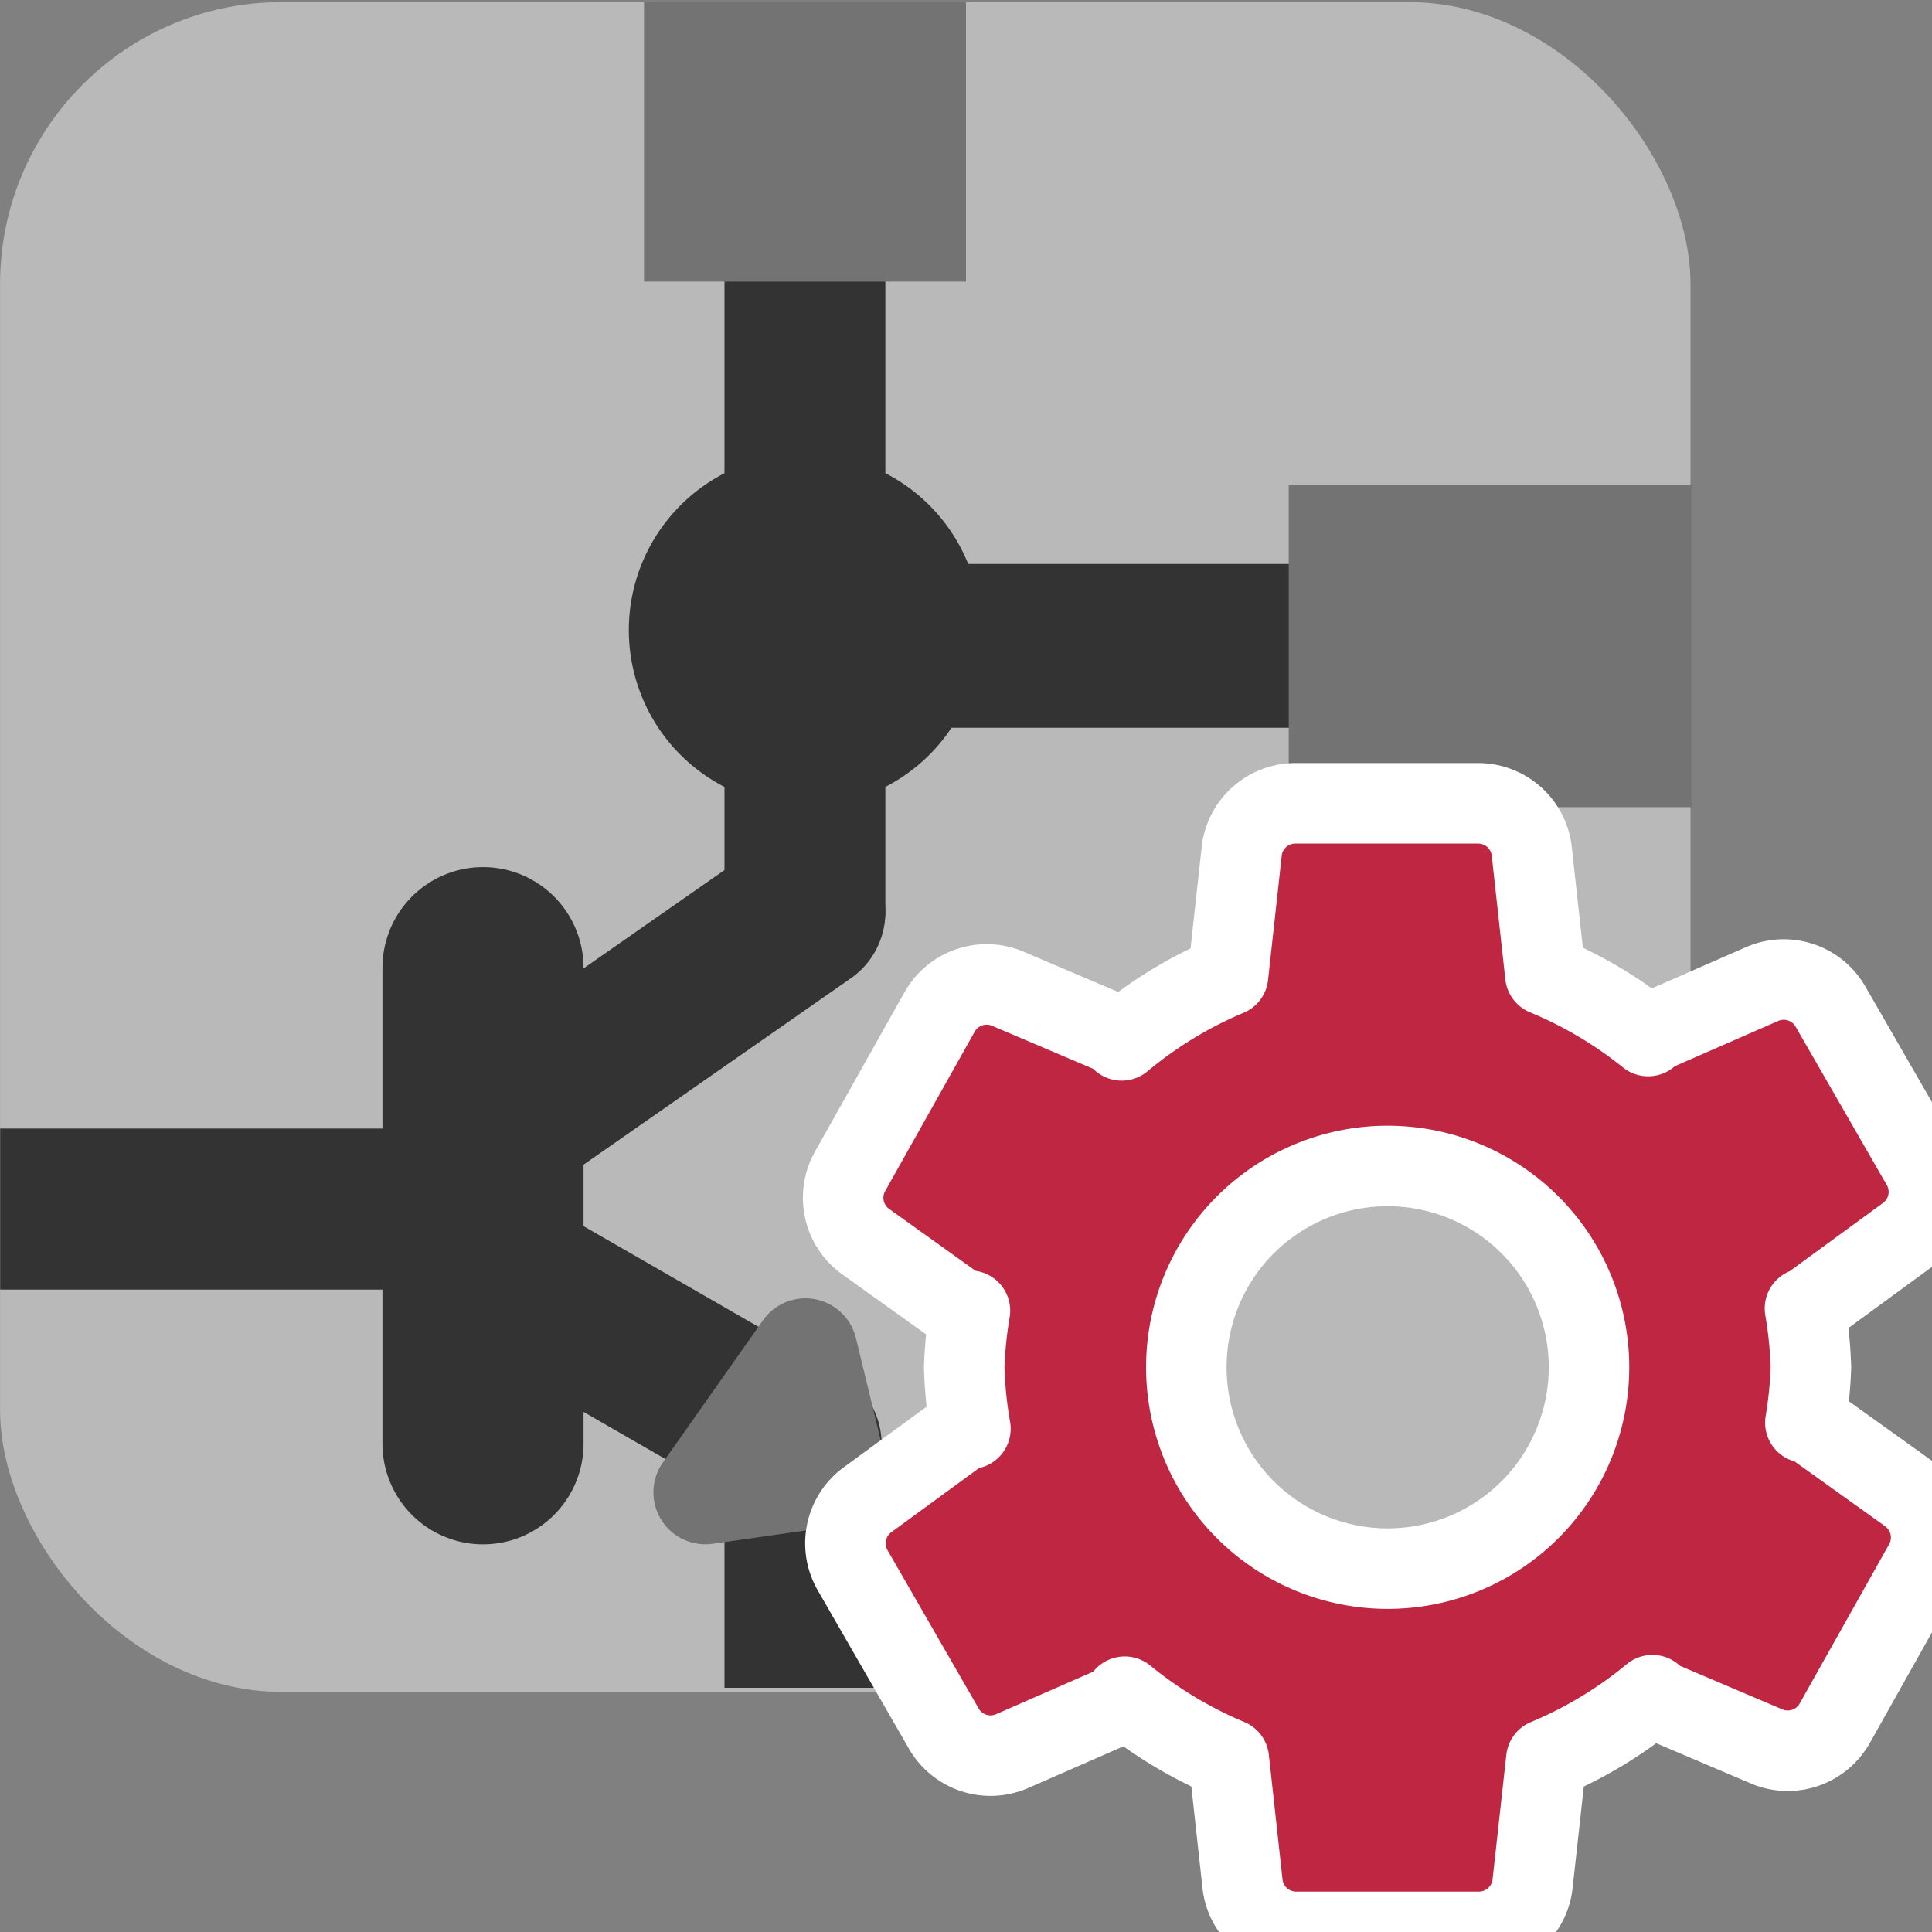 <?xml version="1.0" encoding="UTF-8" standalone="no"?>
<svg
   xmlns:dc="http://purl.org/dc/elements/1.1/"
   xmlns:cc="http://creativecommons.org/ns#"
   xmlns:rdf="http://www.w3.org/1999/02/22-rdf-syntax-ns#"
   xmlns:svg="http://www.w3.org/2000/svg"
   xmlns="http://www.w3.org/2000/svg"
   xmlns:sodipodi="http://sodipodi.sourceforge.net/DTD/sodipodi-0.dtd"
   xmlns:inkscape="http://www.inkscape.org/namespaces/inkscape"
   id="Слой_1"
   data-name="Слой 1"
   viewBox="0 0 24 24"
   version="1.1"
   sodipodi:docname="options_schematic.svg"
   inkscape:version="0.92.2 5c3e80d, 2017-08-06"
   inkscape:export-filename="/Users/jeff/kicad_dev/kicad/bitmaps_png/png_26/options_schematic.png"
   inkscape:export-xdpi="96"
   inkscape:export-ydpi="96">
  <rect x="0" y="0" width="24" height="24" fill="#808080" stroke="none"/>
  <sodipodi:namedview
     pagecolor="#ffffff"
     bordercolor="#666666"
     borderopacity="1"
     objecttolerance="10"
     gridtolerance="10"
     guidetolerance="10"
     inkscape:pageopacity="0"
     inkscape:pageshadow="2"
     inkscape:window-width="1440"
     inkscape:window-height="800"
     id="namedview30"
     showgrid="true"
     inkscape:zoom="27.961538"
     inkscape:cx="12.540524"
     inkscape:cy="13.792684"
     inkscape:window-x="0"
     inkscape:window-y="1"
     inkscape:window-maximized="1"
     inkscape:document-rotation="0"
     inkscape:current-layer="Слой_1">
    <inkscape:grid
       type="xygrid"
       id="grid_kicad"
       spacingx="0.5"
       spacingy="0.5"
       color="#9999ff"
       opacity="0.13"
       empspacing="2" />
  </sodipodi:namedview>
  <defs
     id="defs158599">
    <style
       id="style158597">.cls-1{fill:#b9b9b9;}.cls-2,.cls-3,.cls-4,.cls-5{fill:none;stroke-linejoin:round;}.cls-2,.cls-5{stroke:#333;}.cls-2,.cls-3{stroke-linecap:round;}.cls-2,.cls-4,.cls-5{stroke-width:1.91px;}.cls-3,.cls-4{stroke:#545454;}.cls-3{stroke-width:0.955px;}.cls-5{stroke-linecap:square;}.cls-6{fill:#333;}.cls-7{fill:#1a81c4;}.cls-8{fill:#fff;}.cls-9{fill:#bf2641;}</style>
    <clipPath
       clipPathUnits="userSpaceOnUse"
       id="clipPath893">
      <rect
         class="cls-1"
         x="0.002"
         y="0.037"
         width="23.999"
         height="23.962"
         rx="3.997"
         id="rect895"
         style="fill:#e5d7c7;fill-opacity:1" />
    </clipPath>
    <clipPath
       clipPathUnits="userSpaceOnUse"
       id="clipPath889">
      <rect
         class="cls-1"
         x="0.002"
         y="0.037"
         width="23.999"
         height="23.962"
         rx="3.997"
         id="rect891"
         style="fill:#e5d7c7;fill-opacity:1" />
    </clipPath>
    <clipPath
       clipPathUnits="userSpaceOnUse"
       id="clipPath885">
      <rect
         class="cls-1"
         x="0.002"
         y="0.037"
         width="23.999"
         height="23.962"
         rx="3.997"
         id="rect887"
         style="fill:#e5d7c7;fill-opacity:1" />
    </clipPath>
    <clipPath
       clipPathUnits="userSpaceOnUse"
       id="clipPath881">
      <rect
         class="cls-1"
         x="0.002"
         y="0.037"
         width="23.999"
         height="23.962"
         rx="3.997"
         id="rect883"
         style="fill:#e5d7c7;fill-opacity:1" />
    </clipPath>
    <clipPath
       clipPathUnits="userSpaceOnUse"
       id="clipPath877">
      <rect
         class="cls-1"
         x="0.002"
         y="0.037"
         width="23.999"
         height="23.962"
         rx="3.997"
         id="rect879"
         style="fill:#e5d7c7;fill-opacity:1" />
    </clipPath>
    <clipPath
       clipPathUnits="userSpaceOnUse"
       id="clipPath873">
      <rect
         class="cls-1"
         x="0.002"
         y="0.037"
         width="23.999"
         height="23.962"
         rx="3.997"
         id="rect875"
         style="fill:#e5d7c7;fill-opacity:1" />
    </clipPath>
    <clipPath
       clipPathUnits="userSpaceOnUse"
       id="clipPath869">
      <rect
         class="cls-1"
         x="0.002"
         y="0.037"
         width="23.999"
         height="23.962"
         rx="3.997"
         id="rect871"
         style="fill:#e5d7c7;fill-opacity:1" />
    </clipPath>
    <clipPath
       clipPathUnits="userSpaceOnUse"
       id="clipPath865">
      <rect
         class="cls-1"
         x="0.002"
         y="0.037"
         width="23.999"
         height="23.962"
         rx="3.997"
         id="rect867"
         style="fill:#e5d7c7;fill-opacity:1" />
    </clipPath>
    <clipPath
       clipPathUnits="userSpaceOnUse"
       id="clipPath861">
      <rect
         class="cls-1"
         x="0.002"
         y="0.037"
         width="23.999"
         height="23.962"
         rx="3.997"
         id="rect863"
         style="fill:#e5d7c7;fill-opacity:1"
         transform="rotate(-90)" />
    </clipPath>
    <clipPath
       clipPathUnits="userSpaceOnUse"
       id="clipPath857">
      <rect
         class="cls-1"
         x="0.002"
         y="0.037"
         width="23.999"
         height="23.962"
         rx="3.997"
         id="rect859"
         style="fill:#e5d7c7;fill-opacity:1" />
    </clipPath>
    <clipPath
       clipPathUnits="userSpaceOnUse"
       id="clipPath853">
      <rect
         class="cls-1"
         x="0.002"
         y="0.037"
         width="23.999"
         height="23.962"
         rx="3.997"
         id="rect855"
         style="fill:#e5d7c7;fill-opacity:1" />
    </clipPath>
    <clipPath
       clipPathUnits="userSpaceOnUse"
       id="clipPath849">
      <rect
         class="cls-1"
         x="0.002"
         y="0.037"
         width="23.999"
         height="23.962"
         rx="3.997"
         id="rect851"
         style="fill:#e5d7c7;fill-opacity:1" />
    </clipPath>
  </defs>
  <title
     id="title158601">options_schematic</title>
  <rect
     class="cls-1"
     x="0.002"
     y="0.037"
     width="23.999"
     height="23.962"
     rx="3.997"
     id="rect116807"
     style="fill:#b9b9b9;fill-opacity:1;stroke-width:1.142"
     clip-path="url(#clipPath893)"
     transform="matrix(0.875,0,0,0.876,-0.001,-0.006)" />
  <line
     class="cls-2"
     x1="11"
     y1="4.089"
     x2="11"
     y2="12.98"
     id="line116809"
     clip-path="url(#clipPath889)"
     transform="matrix(0.875,0,0,0.876,0.374,-0.057)"
     style="fill:none;stroke:#333333;stroke-width:2.284;stroke-linecap:round;stroke-linejoin:round;stroke-miterlimit:4;stroke-dasharray:none" />
  <line
     class="cls-4"
     x1="0"
     y1="17.118"
     x2="7"
     y2="17.118"
     id="line116819"
     style="fill:none;stroke:#333333;stroke-width:2.284;stroke-linejoin:round;stroke-miterlimit:4;stroke-dasharray:none;stroke-opacity:1"
     clip-path="url(#clipPath885)"
     transform="matrix(0.875,0,0,0.876,0,0.024)" />
  <line
     class="cls-2"
     x1="7"
     y1="13.751"
     x2="7"
     y2="20.5"
     id="line116821"
     clip-path="url(#clipPath881)"
     transform="matrix(0.875,0,0,0.876,-0.125,-0.024)"
     style="fill:none;stroke:#333333;stroke-width:2.855;stroke-linecap:round;stroke-linejoin:round;stroke-miterlimit:4;stroke-dasharray:none" />
  <line
     class="cls-5"
     x1="11.025"
     y1="9.025"
     x2="22.971"
     y2="9.025"
     id="line116823"
     clip-path="url(#clipPath877)"
     transform="matrix(0.846,0,0,0.876,0.694,0.117)"
     style="fill:none;stroke:#333333;stroke-width:2.323;stroke-linecap:square;stroke-linejoin:round;stroke-miterlimit:4;stroke-dasharray:none" />
  <line
     class="cls-4"
     x1="11"
     y1="24"
     x2="11"
     y2="21.313"
     id="line116825"
     style="fill:none;stroke:#333333;stroke-width:2.284;stroke-linecap:round;stroke-linejoin:round;stroke-miterlimit:4;stroke-dasharray:none;stroke-opacity:1"
     clip-path="url(#clipPath873)"
     transform="matrix(0.875,0,0,0.876,0.374,-0.057)" />
  <path
     class="cls-6"
     d="m 13.5,8.996 a 2.5,2.5 0 1 1 -2.5,-2.496 2.498,2.498 0 0 1 2.5,2.496 z"
     id="path116827"
     style="fill:#333333;stroke-width:1.54"
     clip-path="url(#clipPath869)"
     transform="matrix(0.875,0,0,0.876,0.374,-0.057)" />
  <rect
     class="cls-7"
     x="9"
     y="-1"
     width="4"
     height="5"
     id="rect116829"
     style="fill:#737373;fill-opacity:1;stroke-width:1.109"
     clip-path="url(#clipPath865)"
     transform="matrix(1,0,0,0.876,-1,-0.006)" />
  <rect
     class="cls-7"
     x="7"
     y="-23.918"
     width="4"
     height="6.154"
     transform="matrix(0,1,-0.813,0,1.567,-0.973)"
     id="rect116831"
     style="fill:#737373;fill-opacity:1;stroke-width:1.121"
     clip-path="url(#clipPath861)" />
  <path
     id="line116833"
     style="fill:none;stroke:#333333;stroke-width:2.284px;stroke-linecap:round;stroke-linejoin:round"
     d="M 11,13 7.213,15.638"
     sodipodi:nodetypes="cc"
     clip-path="url(#clipPath857)"
     transform="matrix(0.875,0,0,0.876,0.374,-0.057)" />
  <line
     class="cls-2"
     x1="10.947"
     y1="20.546"
     x2="7.095"
     y2="18.332"
     id="line116835"
     clip-path="url(#clipPath853)"
     transform="matrix(0.875,0,0,0.876,0.374,-0.057)"
     style="fill:none;stroke:#333333;stroke-width:2.284;stroke-linecap:round;stroke-linejoin:round;stroke-miterlimit:4;stroke-dasharray:none" />
  <path
     class="cls-7"
     d="m 8.983,20.805 1.421,-2.016 a 0.738,0.738 0 0 1 1.32,0.25 l 0.383,1.577 a 0.9,0.9 0 0 1 -0.749,1.103 l -1.668,0.238 a 0.737,0.737 0 0 1 -0.707,-1.153 z"
     id="path116837"
     style="fill:#737373;fill-opacity:1;stroke-width:1.142"
     clip-path="url(#clipPath849)"
     transform="matrix(0.875,0,0,0.876,0.374,-0.057)" />
  <path
     class="cls-9"
     d="m 23.709,18.553 -1.267,-0.907 -0.015,0.027 a 5.198,5.198 0 0 0 0.069,-0.688 5.203,5.203 0 0 0 -0.074,-0.731 l 0.007,0.013 1.258,-0.92 a 0.67,0.67 0 0 0 0.185,-0.875 l -1.133,-1.968 a 0.67,0.67 0 0 0 -0.849,-0.28 l -1.428,0.625 0.012,0.021 a 5.221,5.221 0 0 0 -1.277,-0.757 L 19.028,10.575 A 0.67,0.67 0 0 0 18.362,9.979 h -2.271 a 0.67,0.67 0 0 0 -0.666,0.596 l -0.17,1.545 a 5.219,5.219 0 0 0 -1.321,0.804 l 0.018,-0.032 -1.434,-0.61 a 0.67,0.67 0 0 0 -0.846,0.289 l -1.112,1.98 a 0.67,0.67 0 0 0 0.194,0.873 l 1.267,0.907 0.028,-0.049 a 5.214,5.214 0 0 0 -0.071,0.704 5.21,5.21 0 0 0 0.077,0.762 l -0.021,-0.037 -1.258,0.92 a 0.67,0.67 0 0 0 -0.185,0.874 l 1.133,1.968 a 0.67,0.67 0 0 0 0.849,0.28 l 1.428,-0.625 -0.029,-0.051 a 5.22,5.22 0 0 0 1.293,0.776 l 0.17,1.549 a 0.67,0.67 0 0 0 0.666,0.596 h 2.271 a 0.67,0.67 0 0 0 0.666,-0.596 l 0.171,-1.548 a 5.219,5.219 0 0 0 1.318,-0.796 l -0.015,0.027 1.434,0.61 a 0.67,0.67 0 0 0 0.846,-0.288 l 1.112,-1.98 a 0.67,0.67 0 0 0 -0.194,-0.872 z m -6.471,0.933 a 2.501,2.501 0 1 1 2.501,-2.501 2.501,2.501 0 0 1 -2.501,2.501 z"
     id="path158639"
     style="stroke:#ffffff;stroke-opacity:1;stroke-width:1;stroke-miterlimit:4;stroke-dasharray:none;stroke-linejoin:round" />
</svg>
